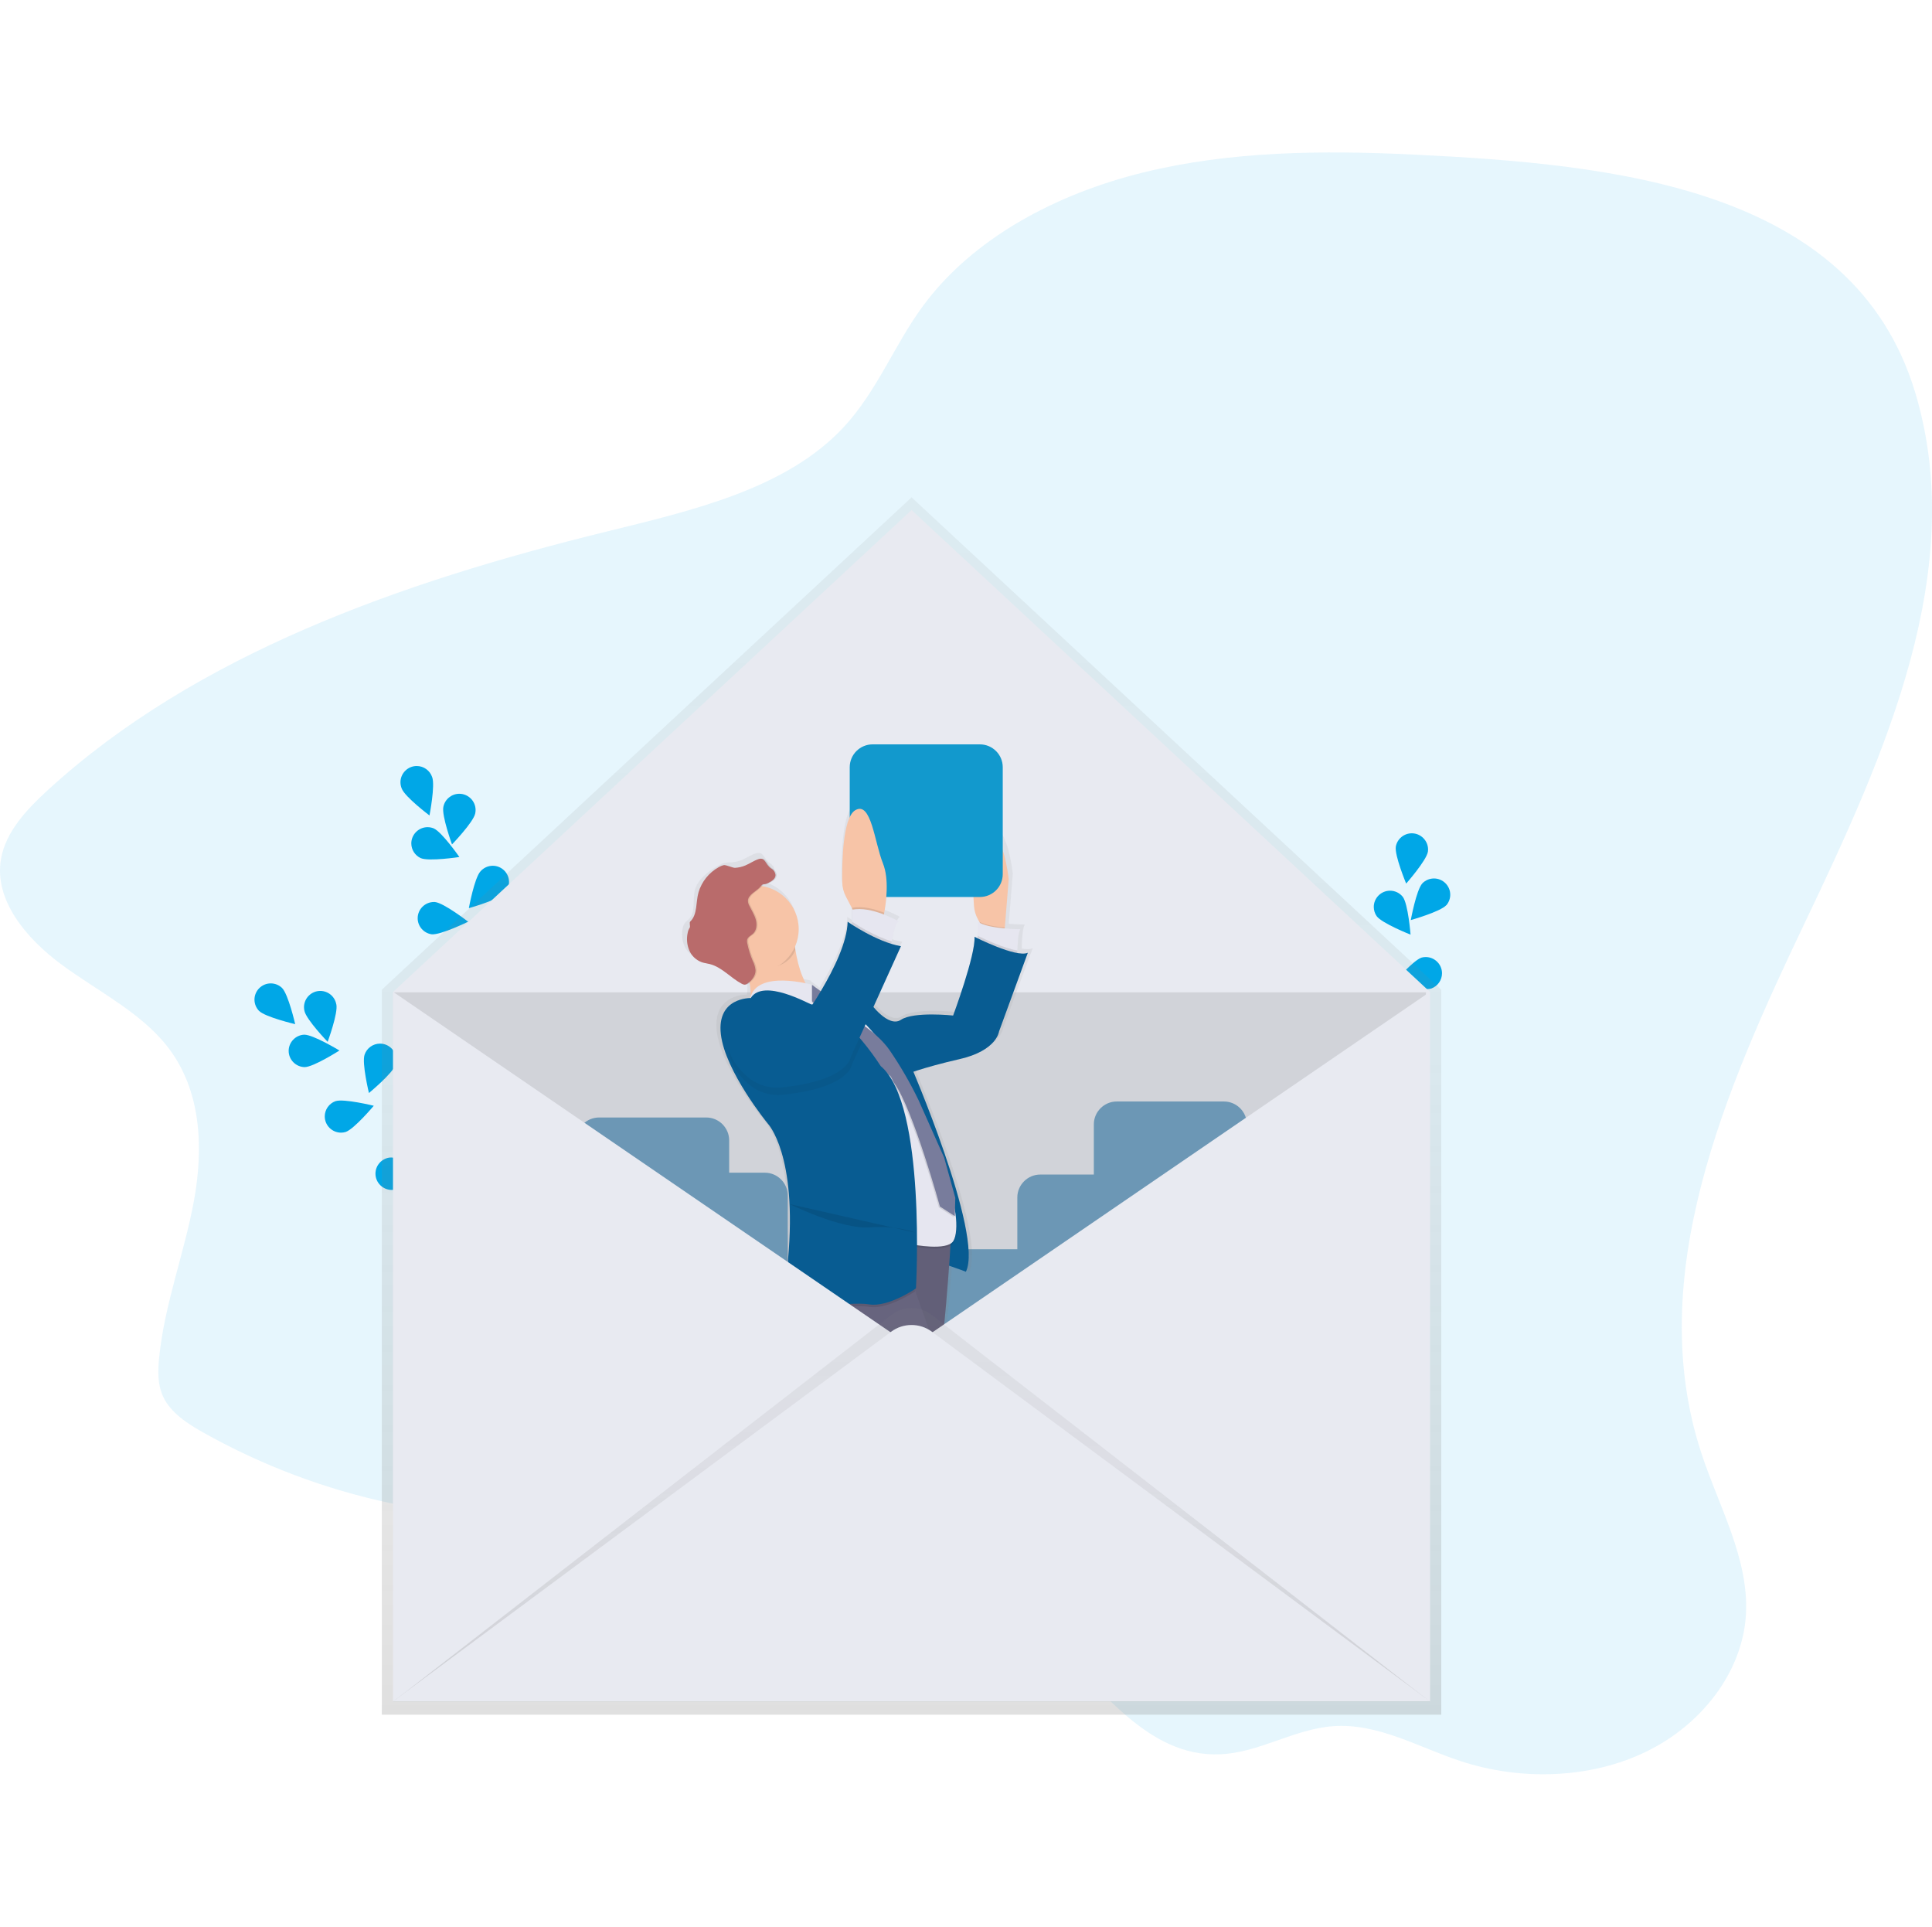 <svg width="375" height="374" viewBox="0 0 375 374" fill="none" xmlns="http://www.w3.org/2000/svg">
<g clip-path="url(#clip0_259_1753)">
<path d="M274.356 29.998C256.765 29.149 238.87 29.291 221.882 33.476C204.895 37.661 188.74 46.275 179.072 59.484C173.537 67.047 170.234 75.903 163.787 82.859C152.605 94.921 134.327 99.065 117.46 103.224C77.849 112.948 38.016 126.999 9.284 153.321C5.159 157.095 1.139 161.399 0.205 166.617C-1.228 174.639 5.08 182.145 12.077 187.28C19.075 192.415 27.355 196.488 32.534 203.149C39.137 211.643 39.509 222.866 37.634 233.069C35.759 243.272 31.9 253.198 30.884 263.513C30.632 266.056 30.572 268.707 31.679 271.06C33.145 274.179 36.404 276.296 39.599 278.076C50.926 284.417 63.149 289.016 75.854 291.716C97.742 296.395 120.569 295.516 142.979 297.438C165.389 299.36 188.729 304.739 204.479 319.153C214.139 327.99 222.854 340.882 236.627 340.444C244.345 340.201 251.162 335.496 258.861 334.973C267.527 334.382 275.361 339.087 283.532 341.768C295.139 345.583 308.579 345.213 319.461 339.954C330.344 334.696 338.245 324.396 338.882 313.326C339.505 302.48 333.61 292.333 330.205 281.91C319.037 247.76 334.746 211.672 350.365 178.955C365.984 146.237 382.101 110.419 371.71 76.071C359.646 36.233 312.917 31.861 274.356 29.998Z" fill="#00A7E7" fill-opacity="0.1"/>
<path d="M88.796 231.134C88.796 231.134 75.798 224.028 71.947 213.119C70.361 208.536 67.325 204.589 63.299 201.872C61.378 200.597 59.343 199.501 57.221 198.596" stroke="#535461" stroke-width="0.002" stroke-miterlimit="10"/>
<path d="M54.742 191.717C55.972 192.952 57.296 198.745 57.296 198.745C57.296 198.745 51.495 197.387 50.265 196.157C49.705 195.571 49.393 194.793 49.393 193.984C49.393 192.256 50.818 190.835 52.55 190.835C53.367 190.835 54.154 191.151 54.742 191.717Z" fill="#00A7E7"/>
<path d="M65.283 194.893C65.658 196.595 63.596 202.175 63.596 202.175C63.596 202.175 59.471 197.893 59.096 196.191C59.036 195.947 59.006 195.696 59.006 195.445C59.006 193.717 60.431 192.296 62.163 192.296C63.688 192.296 65.005 193.397 65.272 194.893H65.283Z" fill="#00A7E7"/>
<path d="M76.75 206.67C76.199 208.32 71.609 212.108 71.609 212.108C71.609 212.108 70.21 206.33 70.762 204.681C71.19 203.395 72.403 202.522 73.762 202.522C75.496 202.522 76.923 203.946 76.923 205.675C76.923 206.014 76.868 206.349 76.762 206.67H76.75Z" fill="#00A7E7"/>
<path d="M83.394 217.56C83.131 219.277 79.246 223.787 79.246 223.787C79.246 223.787 76.891 218.331 77.154 216.61C77.427 215.12 78.741 214.027 80.26 214.027C81.992 214.027 83.417 215.449 83.417 217.176C83.417 217.305 83.409 217.433 83.394 217.56Z" fill="#00A7E7"/>
<path d="M59.132 207.082C60.876 207.063 65.882 203.858 65.882 203.858C65.882 203.858 60.793 200.769 59.049 200.788C57.371 200.861 56.03 202.258 56.03 203.934C56.03 205.636 57.414 207.046 59.121 207.082H59.132Z" fill="#00A7E7"/>
<path d="M67.067 219.676C68.724 219.138 72.549 214.582 72.549 214.582C72.549 214.582 66.767 213.154 65.109 213.692C63.866 214.145 63.034 215.331 63.034 216.651C63.034 218.378 64.459 219.8 66.192 219.8C66.488 219.8 66.782 219.758 67.067 219.676Z" fill="#00A7E7"/>
<path d="M76.5 230.884C78.225 230.633 82.766 226.77 82.766 226.77C82.766 226.77 77.306 224.387 75.581 224.638C74.034 224.864 72.876 226.202 72.876 227.761C72.876 229.492 74.304 230.917 76.041 230.917C76.194 230.917 76.348 230.906 76.5 230.884Z" fill="#00A7E7"/>
<path d="M99.011 200.556C99.011 200.556 90.011 188.802 90.922 177.279C91.334 172.449 90.162 167.614 87.585 163.504C86.346 161.563 84.931 159.739 83.359 158.055" stroke="#535461" stroke-width="0.002" stroke-miterlimit="10"/>
<path d="M83.879 150.789C84.502 152.412 83.362 158.247 83.362 158.247C83.362 158.247 78.607 154.664 77.984 153.041C77.815 152.648 77.728 152.226 77.728 151.799C77.728 150.072 79.154 148.65 80.886 148.65C82.239 148.65 83.448 149.518 83.879 150.797V150.789Z" fill="#00A7E7"/>
<path d="M92.233 157.884C91.858 159.586 87.733 163.868 87.733 163.868C87.733 163.868 85.696 158.284 86.056 156.582C86.345 155.11 87.651 154.038 89.155 154.038C90.887 154.038 92.312 155.459 92.312 157.187C92.312 157.424 92.286 157.66 92.233 157.891V157.884Z" fill="#00A7E7"/>
<path d="M97.915 173.34C96.741 174.626 91.003 176.234 91.003 176.234C91.003 176.234 92.072 170.389 93.253 169.102C93.853 168.408 94.728 168.008 95.646 168.008C97.378 168.008 98.804 169.429 98.804 171.157C98.804 171.97 98.488 172.753 97.922 173.34H97.915Z" fill="#00A7E7"/>
<path d="M99.565 185.991C98.628 187.457 93.246 190.008 93.246 190.008C93.246 190.008 93.31 184.065 94.248 182.599C94.837 181.753 95.807 181.248 96.84 181.248C98.573 181.248 99.998 182.669 99.998 184.397C99.998 184.956 99.848 185.505 99.565 185.988V185.991Z" fill="#6C63FF"/>
<path d="M81.667 166.527C83.268 167.212 89.167 166.31 89.167 166.31C89.167 166.31 85.766 161.43 84.164 160.745C83.791 160.597 83.393 160.52 82.991 160.52C81.259 160.52 79.834 161.941 79.834 163.669C79.834 164.898 80.555 166.019 81.674 166.531L81.667 166.527Z" fill="#00A7E7"/>
<path d="M83.784 181.306C85.516 181.481 90.868 178.863 90.868 178.863C90.868 178.863 86.158 175.221 84.425 175.045C84.359 175.041 84.293 175.039 84.228 175.039C82.495 175.039 81.07 176.46 81.07 178.188C81.07 179.749 82.234 181.086 83.784 181.306Z" fill="#00A7E7"/>
<path d="M87.848 195.405C89.528 195.872 95.243 194.189 95.243 194.189C95.243 194.189 91.219 189.806 89.539 189.327C89.242 189.237 88.933 189.191 88.622 189.191C86.89 189.191 85.465 190.613 85.465 192.34C85.465 193.778 86.451 195.041 87.848 195.393V195.405Z" fill="#00A7E7"/>
<path d="M265.045 215.868C265.045 215.868 263.227 201.193 269.838 191.7C272.635 187.737 274.069 182.973 273.922 178.128C273.834 175.828 273.535 173.541 273.029 171.295" stroke="#535461" stroke-width="0.002" stroke-miterlimit="10"/>
<path d="M277.154 165.286C276.869 167.002 272.935 171.464 272.935 171.464C272.935 171.464 270.644 165.977 270.929 164.265C271.213 162.787 272.521 161.708 274.03 161.708C275.762 161.708 277.188 163.129 277.188 164.857C277.188 165.001 277.178 165.146 277.158 165.289L277.154 165.286Z" fill="#00A7E7"/>
<path d="M280.742 175.647C279.568 176.934 273.834 178.546 273.834 178.546C273.834 178.546 274.899 172.7 276.084 171.413C276.677 170.812 277.489 170.473 278.335 170.473C280.067 170.473 281.492 171.895 281.492 173.622C281.492 174.363 281.23 175.08 280.753 175.647H280.742Z" fill="#00A7E7"/>
<path d="M277.83 191.829C276.165 192.349 270.401 190.853 270.401 190.853C270.401 190.853 274.282 186.342 275.944 185.823C276.202 185.756 276.468 185.722 276.736 185.722C278.468 185.722 279.893 187.143 279.893 188.871C279.893 190.19 279.061 191.376 277.819 191.829H277.83Z" fill="#00A7E7"/>
<path d="M272.866 203.635C271.313 204.428 265.366 203.923 265.366 203.923C265.366 203.923 268.426 198.822 269.978 198.029C270.423 197.802 270.916 197.683 271.416 197.683C273.149 197.683 274.575 199.105 274.575 200.834C274.575 202.015 273.909 203.101 272.854 203.639L272.866 203.635Z" fill="#00A7E7"/>
<path d="M267.212 177.791C268.247 179.189 273.789 181.373 273.789 181.373C273.789 181.373 273.324 175.449 272.289 174.051C271.691 173.291 270.775 172.847 269.807 172.847C268.075 172.847 266.649 174.269 266.649 175.996C266.649 176.638 266.846 177.264 267.212 177.791Z" fill="#00A7E7"/>
<path d="M261.603 191.633C263.009 192.657 268.953 193.087 268.953 193.087C268.953 193.087 266.729 187.575 265.323 186.55C264.796 186.189 264.172 185.996 263.533 185.996C261.801 185.996 260.376 187.417 260.376 189.145C260.376 190.119 260.829 191.04 261.603 191.636V191.633Z" fill="#00A7E7"/>
<path d="M257.956 205.84C259.171 207.09 264.954 208.511 264.954 208.511C264.954 208.511 263.698 202.703 262.483 201.453C261.885 200.797 261.036 200.422 260.146 200.422C258.414 200.422 256.989 201.844 256.989 203.571C256.989 204.425 257.337 205.244 257.953 205.837L257.956 205.84Z" fill="#00A7E7"/>
<path d="M176.933 96.513L74.112 192.059V332.75H279.751V192.059L176.933 96.513Z" fill="url(#paint0_linear_259_1753)"/>
<path d="M277.545 330.159H76.309V192.479L176.929 98.979L277.545 192.479V330.159Z" fill="#E8EAF1"/>
<path d="M276.772 192.57H76.447V329.966H276.772V192.57Z" fill="black" fill-opacity="0.1"/>
<path d="M148.462 227.573H141.532V221.29C141.532 218.858 139.526 216.858 137.088 216.858H116.275C113.838 216.858 111.832 218.858 111.832 221.29V242.047C111.832 244.478 113.838 246.479 116.275 246.479H123.205V252.762C123.205 255.193 125.211 257.194 127.649 257.194H148.462C150.9 257.194 152.906 255.193 152.906 252.762V232.005C152.906 229.574 150.9 227.573 148.462 227.573Z" fill="#085C92" fill-opacity="0.5"/>
<path d="M237.569 213.753H216.757C214.319 213.753 212.313 215.754 212.313 218.185V227.932H201.907C199.469 227.932 197.463 229.932 197.463 232.363V242.428H187.687C185.249 242.428 183.243 244.428 183.243 246.86V267.617C183.243 270.048 185.249 272.049 187.687 272.049H208.484C210.922 272.049 212.928 270.048 212.928 267.617V257.556H222.734C225.172 257.556 227.178 255.556 227.178 253.124V243.378H237.584C240.019 243.37 242.017 241.367 242.013 238.938V218.181C242.011 215.751 240.005 213.753 237.569 213.753Z" fill="#085C92" fill-opacity="0.5"/>
<path d="M132.826 183.545C133.303 184.654 134.226 185.512 135.369 185.909C135.871 186.07 136.404 186.126 136.917 186.257C139.366 186.863 141.099 188.972 143.326 190.139C143.505 190.249 143.709 190.313 143.919 190.322H143.994C144.04 190.327 144.086 190.327 144.132 190.322C144.362 190.298 144.58 190.207 144.759 190.061L144.86 189.986C145.102 190.975 145.139 192.003 144.969 193.008C144.084 193.008 138.335 193.359 139.122 200.114C139.974 207.444 148.497 217.692 148.497 217.692C148.497 217.692 154.46 223.765 152.544 244.496L152.33 254.549C152.33 254.549 154.621 254.205 157.542 253.861C157.61 253.996 157.678 254.128 157.749 254.258C158.583 255.71 159.645 257.019 160.895 258.136L165.736 269.648C165.736 269.648 166.152 270.396 166.767 271.578C166.824 274.012 165.309 276.14 165.309 276.14C155.934 278.863 152.105 288.703 152.105 288.703C152.105 288.703 146.817 291.863 145.674 295.394C143.424 297.197 143.592 302.126 143.592 302.126C143.592 302.126 151.467 306.315 157.224 308.619C157.891 308.886 158.587 309.077 159.297 309.187L158.019 311.805C156.684 312.284 156.586 318.862 156.586 318.862C156.586 318.862 170.641 328.915 174.901 329.544C179.161 330.172 182.776 327.24 178.31 325.146C174.706 323.459 170.69 317.019 169.265 314.576C171.05 312.138 176.675 304.235 177.031 301.064C177.459 297.294 182.78 294.152 182.78 294.152C190.449 285.984 185.337 276.354 184.696 271.338C184.696 271.241 184.67 271.136 184.651 271.028C184.181 268.848 183.579 266.698 182.847 264.591C183.684 259.322 184.347 251.09 184.756 245.656C186.447 246.198 188.105 246.841 188.105 246.841C191.214 240.547 180.654 214.625 177.605 207.444C179.379 206.861 182.435 205.948 186.819 204.961C194.274 203.285 194.694 199.515 194.694 199.515L200.442 184.02C199.951 184.237 199.201 184.23 198.324 184.076C198.324 183.946 198.324 183.807 198.324 183.658C198.369 182.188 198.507 179.839 198.942 179.413C198.942 179.413 197.529 179.413 195.811 179.259V179.05L196.584 169.569C196.584 169.569 195.519 159.097 191.9 160.563C188.994 161.741 189.38 171.147 189.65 174.813C189.718 175.75 189.993 176.661 190.456 177.479L190.7 177.909L190.869 178.205C190.71 178.129 190.557 178.041 190.411 177.943V181.185C190.01 180.995 189.774 180.875 189.774 180.875C189.987 184.436 185.514 196.37 185.514 196.37C185.514 196.37 177.639 195.532 175.077 197.208C173.202 198.438 170.757 196.059 169.584 194.706L175.111 182.745C174.448 182.628 173.793 182.468 173.15 182.266C173.176 182.12 173.202 181.967 173.232 181.81C173.51 180.314 174.012 178.193 174.687 177.928C173.712 177.397 172.701 176.935 171.661 176.544C171.687 176.424 171.71 176.297 171.74 176.17C172.137 174.076 172.764 169.55 171.492 166.427C169.79 162.239 169.149 154.085 165.954 155.955C163.419 157.451 163.299 166.465 163.355 170.119C163.37 171.109 163.619 172.082 164.082 172.957L165.312 175.284L165.481 175.605L165.312 175.635V178.496C164.772 178.156 164.461 177.939 164.461 177.939C164.352 181.963 161.682 187.33 159.072 191.65L157.745 190.674L157.419 190.442C157.415 190.4 157.415 190.357 157.419 190.315C157.422 190.273 156.871 190.161 156.009 189.986C154.936 187.955 154.336 185.498 154.002 183.471C153.969 183.257 153.935 183.052 153.905 182.85C154.398 181.76 154.654 180.578 154.655 179.383C154.624 175.182 151.521 171.584 147.361 170.927C147.624 170.639 147.736 170.553 147.819 170.553H147.875C148.006 170.553 148.186 170.613 148.839 170.295C149.491 169.977 150.275 169.479 150.271 168.739C150.271 168.196 149.84 167.751 149.382 167.445C148.284 166.697 148.257 165.444 147.23 165.537C147.033 165.521 146.834 165.548 146.649 165.616C145.711 165.923 144.897 166.506 143.986 166.88C143.348 167.14 142.672 167.294 141.984 167.336C141.544 167.336 141.105 167.371 140.671 167.441C140.324 167.528 139.991 167.662 139.681 167.841C137.757 168.888 135.537 170.482 134.919 172.557C134.341 174.502 135.14 177.023 133.651 178.422C133.379 178.636 133.128 178.875 132.901 179.136C132.711 179.424 132.583 179.749 132.526 180.09C132.264 181.245 132.369 182.453 132.826 183.545ZM171.762 284.245C171.845 285.247 171.654 285.958 171.065 286.19C167.87 287.446 164.251 298.962 164.251 298.962L161.829 303.947C159.908 302.501 158.07 300.949 156.324 299.298L156.586 297.492C156.586 297.492 163.4 292.465 163.827 290.999C164.169 289.821 169.677 285.752 171.762 284.245Z" fill="url(#paint1_linear_259_1753)"/>
<path d="M176.515 206.134C176.515 206.134 190.998 239.566 187.48 246.791C187.48 246.791 181.687 244.521 180.858 244.921C180.029 245.322 171.753 201.792 171.753 201.792L176.515 206.134Z" fill="#085C92"/>
<path d="M176.515 206.134C176.515 206.134 190.998 239.566 187.48 246.791C187.48 246.791 181.687 244.521 180.858 244.921C180.029 245.322 171.753 201.792 171.753 201.792L176.515 206.134Z" fill="#085C92" fill-opacity="0.05"/>
<path d="M168.669 312.583C168.669 312.583 173.634 321.869 177.981 323.934C182.327 325.998 178.809 328.886 174.669 328.268C170.529 327.651 156.876 317.744 156.876 317.744C156.876 317.744 156.969 311.259 158.267 310.788C159.564 310.316 168.669 312.583 168.669 312.583Z" fill="#575988"/>
<path d="M155.636 297.49C155.636 297.49 162.671 304.506 165.761 305.127C168.851 305.748 163.072 309.873 157.485 307.603C151.897 305.332 144.244 301.207 144.244 301.207C144.244 301.207 144.037 294.602 147.555 293.985C151.072 293.368 155.636 297.49 155.636 297.49Z" fill="#575988"/>
<path d="M184.584 240.17C184.584 240.17 183.136 265.348 181.273 268.856C179.409 272.364 172.374 283.094 172.374 283.094C172.374 283.094 164.304 288.872 163.891 290.316C163.479 291.76 156.856 296.711 156.856 296.711L156.444 299.599C156.444 299.599 145.479 298.978 146.098 295.264C146.716 291.55 152.51 288.042 152.51 288.042C152.51 288.042 156.234 278.344 165.339 275.659C165.339 275.659 168.234 271.545 165.751 268.231C165.751 268.231 159.545 252.755 156.028 250.897C152.51 249.038 157.479 238.315 157.479 238.315L184.584 240.17Z" fill="#67647E"/>
<path d="M184.584 240.17C184.584 240.17 183.136 265.348 181.273 268.856C179.409 272.364 172.374 283.094 172.374 283.094C172.374 283.094 164.304 288.872 163.891 290.316C163.479 291.76 156.856 296.711 156.856 296.711L156.444 299.599C156.444 299.599 145.479 298.978 146.098 295.264C146.716 291.55 152.51 288.042 152.51 288.042C152.51 288.042 156.234 278.344 165.339 275.659C165.339 275.659 168.234 271.545 165.751 268.231C165.751 268.231 159.545 252.755 156.028 250.897C152.51 249.038 157.479 238.315 157.479 238.315L184.584 240.17Z" fill="black" fill-opacity="0.05"/>
<path d="M164.346 298.177L157.723 312.015C158.758 315.524 168.688 314.286 168.688 314.286C168.688 314.286 176.345 303.967 176.758 300.253C177.17 296.539 182.345 293.443 182.345 293.443C189.793 285.394 184.828 275.902 184.22 270.95C184.22 270.857 184.194 270.752 184.175 270.644C183.624 267.323 180.275 257.767 177.673 250.612C175.918 245.791 174.497 242.059 174.497 242.059C174.497 242.059 160.622 242.68 157.738 247.631C156.411 249.898 156.988 252.262 158.038 254.154C158.847 255.583 159.88 256.873 161.098 257.976L165.808 269.301C165.808 269.301 174.084 284.366 170.979 285.604C167.874 286.842 164.346 298.177 164.346 298.177Z" fill="#67647E"/>
<path d="M189.05 175.813C189.117 176.732 189.384 177.626 189.833 178.431L190.07 178.857L191.236 180.956H194.96L195.038 179.979L195.788 170.629C195.788 170.629 194.753 160.311 191.236 161.754C188.412 162.929 188.791 172.2 189.05 175.813Z" fill="#F7C4A7"/>
<path d="M190.063 178.869L191.23 180.967H194.953L195.032 179.991C193.3 179.853 191.237 179.52 190.063 178.869Z" fill="black" fill-opacity="0.1"/>
<path d="M189.789 178.874V183.62L197.446 185.684C197.446 185.684 197.446 185.19 197.469 184.502C197.514 183.055 197.649 180.74 198.069 180.321C198.065 180.317 191.859 180.317 189.789 178.874Z" fill="#E6E6F0"/>
<path d="M189.789 181.613V183.577L197.446 185.641C197.446 185.641 197.446 185.147 197.469 184.459C194.915 184.014 191.236 182.316 189.789 181.613Z" fill="black" fill-opacity="0.1"/>
<path d="M145.128 189.494C146.628 193.843 144.674 195.803 144.674 195.803C144.674 195.803 163.297 197.041 158.744 193.739C156.086 191.809 154.908 187.556 154.391 184.355C154.171 183.022 154.035 181.677 153.986 180.327C153.936 178.977 139.106 180.11 142.192 184.246C143.432 185.837 144.422 187.606 145.128 189.494Z" fill="#F7C4A7"/>
<path d="M142.193 184.25C143.693 186.285 144.203 186.584 144.717 188.054C145.183 188.132 145.654 188.171 146.127 188.17C149.674 188.17 153.128 187.44 154.377 184.355C154.157 183.022 154.022 181.677 153.972 180.327C153.923 178.977 139.103 180.11 142.193 184.25Z" fill="black" fill-opacity="0.1"/>
<path d="M146.544 188.762C151.229 188.762 155.026 184.975 155.026 180.302C155.026 175.63 151.229 171.843 146.544 171.843C141.859 171.843 138.062 175.63 138.062 180.302C138.062 184.975 141.859 188.762 146.544 188.762Z" fill="#F7C4A7"/>
<path d="M189.153 181.795C189.153 181.795 197.223 185.909 199.5 184.892L193.912 200.163C193.912 200.163 193.5 203.876 186.255 205.529C179.01 207.183 175.496 208.619 175.496 208.619L162.048 192.727L168.877 194.597C168.877 194.597 172.395 199.549 174.877 197.9C177.36 196.251 185.002 197.073 185.002 197.073C185.002 197.073 189.371 185.304 189.153 181.795Z" fill="#085C92"/>
<path d="M189.153 181.795C189.153 181.795 197.223 185.909 199.5 184.892L193.912 200.163C193.912 200.163 193.5 203.876 186.255 205.529C179.01 207.183 175.496 208.619 175.496 208.619L162.048 192.727L168.877 194.597C168.877 194.597 172.395 199.549 174.877 197.9C177.36 196.251 185.002 197.073 185.002 197.073C185.002 197.073 189.371 185.304 189.153 181.795Z" fill="#085C92" fill-opacity="0.05"/>
<path d="M157.705 191.491C157.705 191.491 146.766 188.372 145.615 194.165C145.615 194.165 150.67 191.708 157.911 196.035C158.455 196.36 158.987 196.708 159.505 197.071C165.88 201.525 170.327 208.429 172.116 216.242L176.74 236.438L177.152 241.869C177.152 241.869 183.775 243.174 185.027 241.218C186.28 239.262 185.44 232.747 183.58 230.574C181.72 228.401 178.81 219.081 178.81 219.081L176.998 213.662C175.483 209.103 173.074 204.889 169.911 201.267L169.476 200.755C166.749 197.486 163.287 194.903 159.373 193.215C158.327 192.755 157.558 192.175 157.705 191.491Z" fill="black" fill-opacity="0.1"/>
<path d="M157.705 191.125C157.705 191.125 146.766 188.006 145.615 193.8C145.615 193.8 150.67 191.342 157.911 195.67C158.455 195.995 158.987 196.343 159.505 196.705C165.88 201.16 170.327 208.064 172.116 215.877L176.74 236.073L177.152 241.503C177.152 241.503 183.775 242.808 185.027 240.852C186.28 238.896 185.44 232.381 183.58 230.208C181.72 228.035 178.821 218.693 178.821 218.693L176.998 213.296C175.483 208.737 173.074 204.524 169.911 200.902L169.472 200.374C166.744 197.111 163.285 194.533 159.373 192.85C158.327 192.386 157.558 191.825 157.705 191.125Z" fill="#E6E6F0"/>
<path d="M185.219 232.633L185.125 236.186L182.23 234.316C182.23 234.316 177.07 215.587 173.437 210.481C173.009 209.879 172.803 208.985 172.402 208.832L157.608 194.594V191.292C157.608 191.292 165.161 196.864 165.779 197.896C166.042 198.334 170.013 200.514 172.402 203.88C174.544 207 176.445 210.277 178.09 213.683L183.055 224.828L185.219 232.633Z" fill="black" fill-opacity="0.1"/>
<path d="M157.608 191.109V194.307L172.608 208.65C173.006 208.803 173.216 209.701 173.643 210.299C177.277 215.408 182.437 234.134 182.437 234.134L185.332 236.004L185.422 232.451L183.266 224.661L178.301 213.515C176.655 210.109 174.754 206.832 172.612 203.713C170.223 200.347 166.237 198.166 165.989 197.729C165.453 196.839 159.614 192.579 158.017 191.42L157.608 191.109Z" fill="#787C9C"/>
<path d="M149.366 171.332C150.022 171.01 150.761 170.528 150.757 169.798C150.693 169.26 150.372 168.785 149.895 168.523C148.714 167.719 148.804 166.279 147.446 166.72C146.539 167.023 145.744 167.599 144.859 167.966C144.239 168.222 143.581 168.374 142.912 168.415C142.485 168.414 142.059 168.448 141.637 168.516C141.299 168.602 140.975 168.736 140.674 168.912C138.787 169.964 137.385 171.709 136.766 173.774C136.204 175.689 136.26 177.959 134.812 179.335C134.551 179.547 134.31 179.782 134.092 180.039C133.904 180.322 133.776 180.642 133.717 180.977C133.457 182.121 133.557 183.318 134.002 184.403C134.46 185.491 135.356 186.337 136.47 186.733C136.957 186.894 137.475 186.95 137.97 187.074C140.347 187.672 142.031 189.751 144.195 190.9C144.367 191.008 144.565 191.069 144.769 191.079C144.993 191.055 145.204 190.966 145.376 190.821C146.212 190.223 146.902 189.299 146.876 188.27C146.808 187.629 146.62 187.006 146.321 186.434C145.868 185.362 145.521 184.248 145.286 183.109C145.211 182.847 145.203 182.571 145.264 182.305C145.421 181.804 145.976 181.557 146.362 181.217C147.112 180.54 147.184 179.384 146.914 178.423C146.644 177.462 146.074 176.616 145.65 175.711C145.504 175.44 145.418 175.14 145.399 174.833C145.399 173.624 147.034 172.963 147.724 172.173C148.68 171.1 148.087 171.964 149.366 171.332Z" fill="black" fill-opacity="0.1"/>
<path d="M149.137 171.332C149.794 171.01 150.532 170.528 150.529 169.798C150.464 169.26 150.143 168.785 149.666 168.523C148.485 167.719 148.575 166.279 147.217 166.72C146.31 167.023 145.515 167.599 144.63 167.966C144.01 168.222 143.353 168.374 142.684 168.415C142.256 168.441 140.876 167.79 140.46 167.887C140.122 167.974 139.797 168.107 139.496 168.284C137.61 169.335 136.207 171.081 135.589 173.146C135.026 175.061 135.42 177.458 133.972 178.834C133.729 179.066 134.059 179.769 133.864 180.042C133.675 180.326 133.547 180.646 133.489 180.981C133.228 182.125 133.328 183.322 133.774 184.407C134.231 185.495 135.127 186.341 136.241 186.737C136.729 186.898 137.246 186.954 137.741 187.077C140.119 187.676 141.802 189.755 143.966 190.903C144.139 191.011 144.336 191.073 144.54 191.083C144.764 191.059 144.975 190.969 145.147 190.825C145.984 190.226 146.674 189.303 146.647 188.274C146.579 187.633 146.391 187.01 146.092 186.438C145.639 185.366 145.292 184.252 145.057 183.113C144.982 182.851 144.974 182.574 145.035 182.309C145.192 181.808 145.747 181.561 146.134 181.22C146.884 180.543 146.955 179.388 146.685 178.427C146.415 177.465 145.845 176.62 145.421 175.715C145.275 175.444 145.189 175.144 145.17 174.836C145.17 173.628 146.805 172.966 147.495 172.177C148.451 171.1 147.859 171.964 149.137 171.332Z" fill="#B96B6B"/>
<path d="M157.989 254.139C161.773 253.69 166.558 253.253 168.654 253.604C172.029 254.165 176.773 251.162 177.624 250.612C175.869 245.791 174.448 242.059 174.448 242.059C174.448 242.059 160.573 242.68 157.689 247.631C156.358 249.887 156.954 252.247 157.989 254.139Z" fill="black" fill-opacity="0.1"/>
<path d="M139.919 200.705C140.747 207.927 149.024 218.04 149.024 218.04C149.024 218.04 154.817 224.024 152.954 244.456L152.747 254.359C152.747 254.359 164.954 252.489 168.681 253.121C172.409 253.753 177.786 250.025 177.786 250.025C177.786 250.025 179.856 214.323 170.957 206.895C169.86 205.207 168.667 203.584 167.384 202.033C164.995 199.149 161.759 195.899 158.706 195.099C158.315 194.994 157.914 194.932 157.51 194.916C157.106 194.899 148.199 189.758 145.716 193.678C145.712 193.689 139.09 193.483 139.919 200.705Z" fill="#085C92"/>
<path d="M177.69 239.213C177.69 239.213 174.394 237.773 168.795 238.18C163.197 238.588 153.259 233.659 153.259 233.659" fill="black" fill-opacity="0.1"/>
<path d="M171.665 285.248C171.665 285.248 171.459 285.869 174.148 286.692C176.836 287.514 177.665 288.341 177.665 288.341" fill="black" fill-opacity="0.05"/>
<path fill-rule="evenodd" clip-rule="evenodd" d="M194.632 148.882C194.632 146.436 192.641 144.45 190.188 144.45H169.376C166.924 144.45 164.932 146.436 164.932 148.882V169.639C164.932 172.085 166.924 174.071 169.376 174.071H190.188C192.641 174.071 194.632 172.085 194.632 169.639V148.882Z" fill="#1299CD"/>
<path d="M163.477 171.186C163.492 172.161 163.734 173.119 164.186 173.984L165.382 176.276L166.211 177.862L171.382 178.273C171.382 178.273 171.491 177.847 171.622 177.151C171.997 175.087 172.616 170.629 171.382 167.551C169.728 163.437 169.106 155.377 166.001 157.232C163.537 158.702 163.421 167.581 163.477 171.186Z" fill="#F7C4A7"/>
<path d="M165.39 176.184V176.248L166.219 177.833L171.39 178.245C171.39 178.245 171.499 177.819 171.63 177.123C169.766 176.401 167.34 175.747 165.39 176.184Z" fill="black" fill-opacity="0.1"/>
<path d="M165.39 176.549V180.263L172.838 184.182C172.838 184.182 172.924 183.509 173.081 182.641C173.351 181.145 173.831 179.077 174.495 178.819C174.48 178.819 169.099 175.722 165.39 176.549Z" fill="#E6E6F0"/>
<path d="M145.227 210.307C147.06 211.917 149.487 212.692 151.917 212.443C165.012 211.115 165.387 206.5 165.387 206.5L167.397 202.06C165.009 199.177 161.772 195.927 158.72 195.126C156.549 198.616 154.625 201.133 154.625 201.133C154.625 201.133 144.901 193.705 142.002 200.722C140.307 204.806 142.827 208.19 145.227 210.307Z" fill="black" fill-opacity="0.05"/>
<path d="M165.39 178.874V180.313L172.838 184.233C172.838 184.233 172.924 183.56 173.081 182.692C169.856 181.667 166.68 179.723 165.39 178.874Z" fill="black" fill-opacity="0.1"/>
<path d="M164.528 178.874C164.528 178.874 170.115 182.793 174.874 183.62L165.15 205.08C165.15 205.08 164.794 209.695 151.695 211.023C149.266 211.271 146.839 210.496 145.005 208.887C142.605 206.77 140.081 203.385 141.769 199.301C144.664 192.285 154.391 199.713 154.391 199.713C154.391 199.713 164.318 186.716 164.528 178.874Z" fill="#085C92"/>
<path d="M76.309 192.479L176.929 261.321L76.309 330.159V192.479Z" fill="#E8EAF1"/>
<path d="M277.542 192.479L176.926 261.321L277.542 330.159V192.479Z" fill="#E8EAF1"/>
<path d="M76.309 330.211L172.98 255.198C175.287 253.384 178.567 253.384 180.874 255.198L277.545 330.211H76.309Z" fill="url(#paint2_linear_259_1753)"/>
<path d="M76.309 330.158L172.98 258.425C175.316 256.692 178.538 256.692 180.874 258.425L277.545 330.158H76.309Z" fill="#E8EAF1"/>
</g>
<defs>
<linearGradient id="paint0_linear_259_1753" x1="176.933" y1="332.75" x2="176.933" y2="96.513" gradientUnits="userSpaceOnUse">
<stop stop-color="#808080" stop-opacity="0.247"/>
<stop offset="0.54" stop-color="#808080" stop-opacity="0.118"/>
<stop offset="1" stop-color="#808080" stop-opacity="0.098"/>
</linearGradient>
<linearGradient id="paint1_linear_259_1753" x1="166.426" y1="329.622" x2="166.426" y2="155.664" gradientUnits="userSpaceOnUse">
<stop stop-color="#808080" stop-opacity="0.247"/>
<stop offset="0.54" stop-color="#808080" stop-opacity="0.118"/>
<stop offset="1" stop-color="#808080" stop-opacity="0.098"/>
</linearGradient>
<linearGradient id="paint2_linear_259_1753" x1="176.929" y1="330.211" x2="176.929" y2="253.837" gradientUnits="userSpaceOnUse">
<stop stop-color="#808080" stop-opacity="0.247"/>
<stop offset="0.54" stop-color="#808080" stop-opacity="0.118"/>
<stop offset="1" stop-color="#808080" stop-opacity="0.098"/>
</linearGradient>
<clipPath id="clip0_259_1753">
<rect width="375" height="374" fill="white"/>
</clipPath>
</defs>
</svg>
